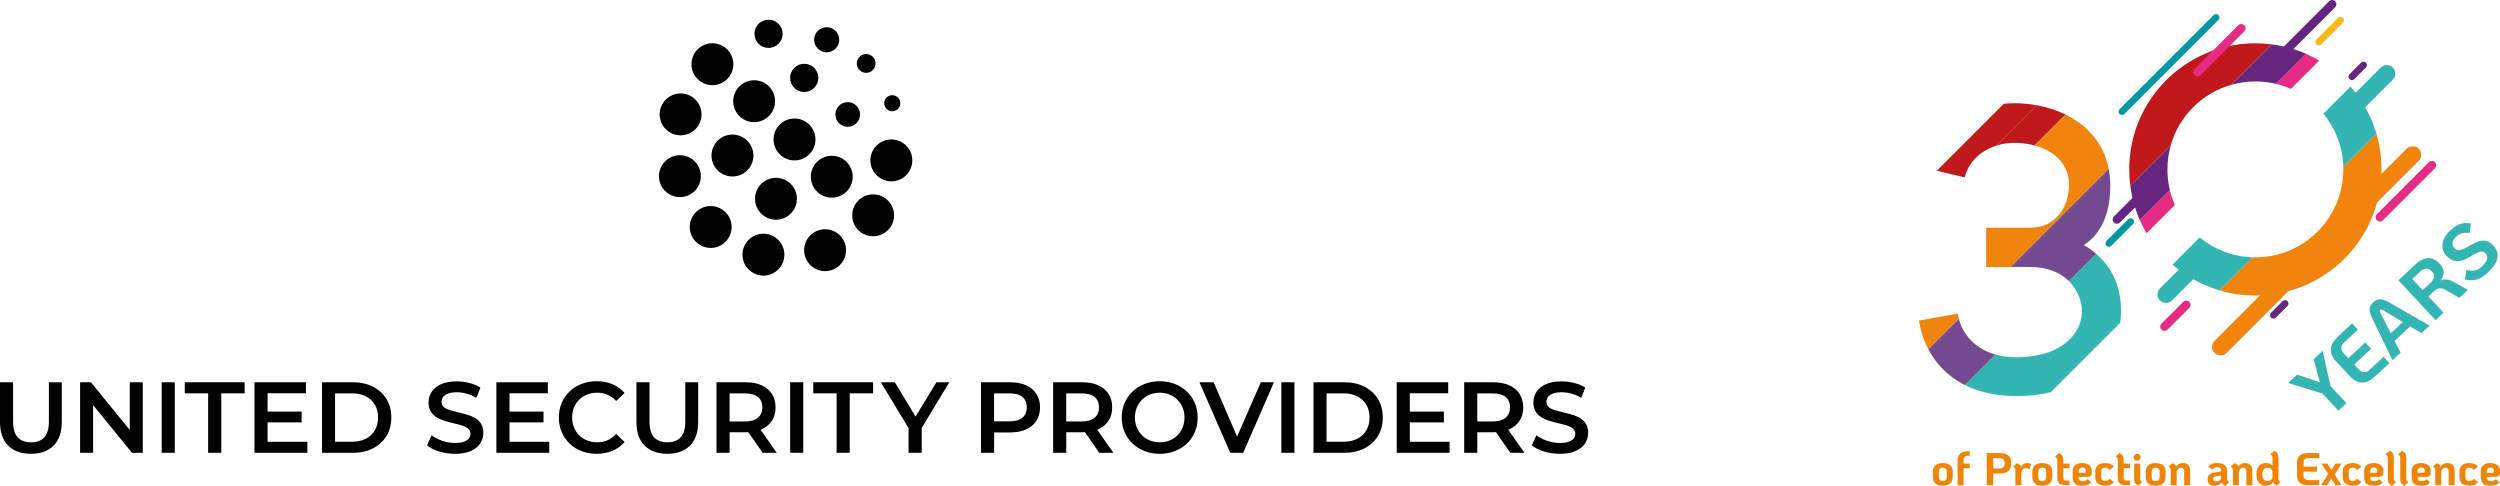 <?xml version="1.0" ?>
<svg xmlns="http://www.w3.org/2000/svg" data-name="Ebene 2" viewBox="0 0 1691.11 328.55">
	<defs>
		<style>
      .cls-1 {
        fill: #f0840c;
      }
      .cls-1, .cls-2, .cls-3, .cls-4, .cls-5, .cls-6, .cls-7, .cls-8, .cls-9, .cls-10 {
        stroke-width: 0px;
      }
      .cls-2 {
        fill: #c0181b;
      }
      .cls-3 {
        fill: #734a8f;
      }
      .cls-4 {
        fill: #fab717;
      }
      .cls-5 {
        fill: #33b6b3;
      }
      .cls-6 {
        fill: #e72a84;
      }
      .cls-7 {
        fill: #f08406;
      }
      .cls-8 {
        fill: #66257e;
      }
      .cls-9 {
        fill: #0097a1;
      }
      .cls-10 {
        fill: #000;
      }
    </style>
	</defs>
	<g id="Ebene_1-2" data-name="Ebene 1">
		<g id="Ebene_1-2" data-name="Ebene 1-2">
			<g>
				<g>
					<path class="cls-5" d="M1417.92,171.68c11.76,10.08,17.05,23.69,16.82,39.59-.02,2.38-.21,4.75-.57,7.12l-46.89,46.89c-6.94,1.69-14.65,2.62-23.12,2.62-14.09,0-25.69-2.75-35.04-7.43l20.65-20.65c4.25,1.2,9.04,1.86,14.38,1.86,30.97,0,45.47-17.02,44.07-33.2-.56-5.76-3.11-12.81-8.75-18.37l18.43-18.43h.02Z"/>
					<path class="cls-3" d="M1426.44,114.22c.66,3.41,1.02,7.03,1.05,10.85,0,15.34-3.63,31.24-17.85,40.73,3.06,1.8,5.82,3.76,8.29,5.88l-18.43,18.43c-5.55-5.48-14.09-9.53-26.68-9.53h-12.75l66.37-66.37h0Z"/>
					<path class="cls-1" d="M1426.44,114.22l-66.37,66.37h-16.55v-26.5h29.29c19.53,0,26.78-16.18,26.78-29.01,0-14.59-10.43-23.26-23.38-26.71l20.91-20.91c14.49,7.07,25.89,19.16,29.31,36.77h.01Z"/>
					<path class="cls-2" d="M1397.13,77.45l-20.91,20.91c-4.39-1.17-9.07-1.74-13.72-1.74-3.97,0-7.97.61-11.76,1.78l27.17-27.17c6.71,1.23,13.23,3.29,19.22,6.22Z"/>
					<path class="cls-2" d="M1377.9,71.23l-27.17,27.17c-10.3,3.2-19.07,10.63-21.72,21.65l-18.84-4.56,45.3-45.3c2.33-.24,4.68-.36,7.02-.36,5.14,0,10.33.46,15.41,1.4Z"/>
					<path class="cls-3" d="M1325.02,215.63c2.88,10.81,10.97,20.31,24.76,24.19l-20.65,20.65c-11.43-5.71-19.51-14.31-24.7-24.25l20.6-20.6h-.01Z"/>
					<path class="cls-1" d="M1324.27,212.11c.19,1.18.44,2.36.75,3.52l-20.6,20.6c-3.17-6.07-5.26-12.64-6.38-19.37l26.22-4.74h.01Z"/>
				</g>
				<g>
					<path class="cls-5" d="M1523.94,174.08l-22.39,22.39c-11.94-3.51-22.8-9.56-31.94-17.53l18.31-18.32c9.86,8.09,22.36,13.07,36.02,13.45h0Z"/>
					<path class="cls-1" d="M1610.96,114.59c0,47.12-38.2,85.32-85.33,85.32-8.36,0-16.45-1.2-24.09-3.45l22.39-22.39c.56.02,1.13.02,1.7.02,32.87,0,59.51-26.64,59.51-59.51,0-.57,0-1.13-.02-1.7l22.39-22.39c2.24,7.64,3.45,15.72,3.45,24.08v.02Z"/>
					<path class="cls-6" d="M1471.19,138.64l-19.15,19.15c-1.71-2.9-3.25-5.91-4.61-9.01l20.32-20.32c.84,3.53,2,6.93,3.44,10.19h0Z"/>
					<path class="cls-6" d="M1568.84,40.99l-19.15,19.15c-3.25-1.44-6.66-2.6-10.19-3.44l20.32-20.32c3.1,1.36,6.12,2.9,9.01,4.61h0Z"/>
					<path class="cls-8" d="M1559.82,36.38l-20.32,20.32c-4.45-1.06-9.09-1.62-13.86-1.62-5.59,0-11,.77-16.12,2.21l27.3-27.3c8.08,1.06,15.8,3.24,23.01,6.39h-.01Z"/>
					<path class="cls-8" d="M1466.13,114.59c0,4.77.56,9.42,1.63,13.86l-20.32,20.32c-3.15-7.21-5.34-14.93-6.39-23.01l27.3-27.3c-1.44,5.13-2.21,10.53-2.21,16.12h-.01Z"/>
					<path class="cls-2" d="M1536.81,29.99l-27.3,27.3c-19.91,5.59-35.59,21.27-41.18,41.18l-27.3,27.3c-.48-3.66-.73-7.39-.73-11.17,0-47.12,38.2-85.32,85.32-85.32,3.79,0,7.52.25,11.17.73l.02-.02Z"/>
					<path class="cls-5" d="M1607.52,90.5h0l-22.39,22.39c-.38-13.66-5.36-26.16-13.45-36.02l18.32-18.32c7.97,9.14,14.02,20,17.53,31.94h-.01Z"/>
					<g>
						<path class="cls-5" d="M1586.62,83.47c-1.48,0-2.95-.56-4.08-1.69-2.25-2.25-2.25-5.91,0-8.16l27.92-27.92c2.25-2.25,5.91-2.25,8.16,0s2.25,5.91,0,8.16l-27.92,27.92c-1.13,1.13-2.6,1.69-4.08,1.69h0Z"/>
						<path class="cls-5" d="M1465.18,204.91c-1.48,0-2.95-.56-4.08-1.69-2.25-2.25-2.25-5.91,0-8.16l22.01-22.01c2.25-2.25,5.91-2.25,8.16,0s2.25,5.91,0,8.16l-22.01,22.01c-1.13,1.13-2.6,1.69-4.08,1.69Z"/>
						<path class="cls-1" d="M1502.1,240.41c-1.48,0-2.95-.56-4.08-1.69-2.25-2.25-2.25-5.91,0-8.16l40.67-40.67c2.25-2.25,5.91-2.25,8.16,0s2.25,5.91,0,8.16l-40.67,40.67c-1.13,1.13-2.6,1.69-4.08,1.69Z"/>
						<path class="cls-1" d="M1591.36,151.15c-1.48,0-2.95-.56-4.08-1.69-2.25-2.25-2.25-5.91,0-8.16l40.67-40.67c2.25-2.25,5.91-2.25,8.16,0s2.25,5.91,0,8.16l-40.67,40.67c-1.13,1.13-2.6,1.69-4.08,1.69h0Z"/>
						<path class="cls-8" d="M1536.87,46.45c-.74,0-1.48-.28-2.04-.85-1.13-1.13-1.13-2.95,0-4.08L1575.5.85c1.13-1.13,2.95-1.13,4.08,0,1.13,1.13,1.13,2.95,0,4.08l-40.67,40.67c-.56.56-1.3.85-2.04.85Z"/>
						<path class="cls-8" d="M1590.92,54.19c-.59,0-1.18-.23-1.63-.68-.9-.9-.9-2.36,0-3.27l7.86-7.86c.9-.9,2.36-.9,3.27,0,.9.9.9,2.36,0,3.27l-7.86,7.86c-.45.45-1.04.68-1.63.68h0Z"/>
						<path class="cls-8" d="M1537.87,215.52c-.59,0-1.18-.23-1.63-.68-.9-.9-.9-2.36,0-3.27l7.86-7.86c.9-.9,2.36-.9,3.27,0,.9.9.9,2.36,0,3.27l-7.86,7.86c-.45.45-1.04.68-1.63.68h0Z"/>
						<path class="cls-4" d="M1568.51,30.72c-.59,0-1.18-.23-1.63-.68-.9-.9-.9-2.36,0-3.27l14.68-14.68c.9-.9,2.36-.9,3.27,0s.9,2.36,0,3.27l-14.68,14.68c-.45.45-1.04.68-1.63.68h0Z"/>
						<path class="cls-9" d="M1426.54,166.95c-.59,0-1.18-.23-1.63-.68-.9-.9-.9-2.36,0-3.27l14.68-14.68c.9-.9,2.36-.9,3.26,0s.9,2.36,0,3.27l-14.68,14.68c-.45.45-1.04.68-1.63.68h0Z"/>
						<path class="cls-6" d="M1464.18,223.82c-.74,0-1.48-.28-2.04-.85-1.13-1.13-1.13-2.95,0-4.08l14.68-14.68c1.13-1.13,2.95-1.13,4.08,0s1.13,2.95,0,4.08l-14.68,14.68c-.56.56-1.3.85-2.04.85h0Z"/>
						<path class="cls-9" d="M1435.42,77.77c-.59,0-1.18-.23-1.63-.68-.9-.9-.9-2.36,0-3.27l63.61-63.61c.9-.9,2.36-.9,3.27,0,.9.9.9,2.36,0,3.27l-63.61,63.61c-.45.45-1.04.68-1.63.68h0Z"/>
						<path class="cls-6" d="M1609.87,149.83c-.74,0-1.48-.28-2.04-.85-1.13-1.13-1.13-2.95,0-4.08l35.2-35.2c1.13-1.13,2.95-1.13,4.08,0,1.13,1.13,1.13,2.95,0,4.08l-35.2,35.2c-.56.56-1.3.85-2.04.85h0Z"/>
						<path class="cls-8" d="M1431.97,151.35c-.74,0-1.48-.28-2.04-.85-1.13-1.13-1.13-2.95,0-4.08l29.64-29.64c1.13-1.13,2.95-1.13,4.08,0s1.13,2.95,0,4.08l-29.64,29.64c-.56.56-1.3.85-2.04.85h0Z"/>
						<path class="cls-6" d="M1486.46,51.69c-.74,0-1.48-.28-2.04-.85-1.13-1.13-1.13-2.95,0-4.08l29.64-29.64c1.13-1.13,2.95-1.13,4.08,0,1.13,1.13,1.13,2.95,0,4.08l-29.64,29.64c-.56.56-1.3.85-2.04.85h0Z"/>
					</g>
				</g>
			</g>
			<g>
				<path class="cls-5" d="M1571.05,266.2l-23.24-7.14,6.06-5.63,15.39,5.16-4.2-15.6,6.08-5.68,5.33,23.85,10.77,11.55-5.44,5.07-10.77-11.55.02-.02Z"/>
				<path class="cls-5" d="M1597.82,258.82c-2.83-.05-5.52-1.44-8.06-4.15l-9.5-10.18c-2.55-2.73-3.72-5.49-3.58-8.32s1.93-5.85,5.35-9.03l9.03-8.41,3.96,4.24-9.03,8.41c-1.41,1.32-2.14,2.64-2.22,3.94-.05,1.3.59,2.66,1.93,4.1l2.76,2.97,11.48-10.7,3.96,4.24-11.48,10.7,2.76,2.97c1.32,1.41,2.64,2.14,3.96,2.19,1.32.05,2.69-.59,4.08-1.91l9.1-8.49,3.96,4.24-9.1,8.49c-3.42,3.18-6.53,4.76-9.38,4.71l.02-.02Z"/>
				<path class="cls-5" d="M1630.35,220.78l-10.56,9.85,4.05,7.97-5.42,5.07-13.46-27.65c-.97-1.98-1.6-3.63-1.89-4.95-.28-1.32-.24-2.5.14-3.51.38-1.01,1.08-2.03,2.14-2.99,1.06-.99,2.1-1.63,3.13-1.91,1.04-.28,2.19-.26,3.51.09s2.92,1.08,4.83,2.19l26.63,15.34-5.44,5.07-7.66-4.6-.02.02ZM1625.37,217.83l-13.58-8.08c-.8-.49-1.39-.57-1.79-.21-.38.35-.35.97.09,1.79l7.12,14.12,8.18-7.61h-.02Z"/>
				<path class="cls-5" d="M1669.33,196.15l-5.75,5.35-7.33-4.31c-1.51-.9-2.76-1.51-3.75-1.86-.99-.35-1.98-.4-2.92-.19s-1.93.8-2.97,1.77l-3.89,3.63,10.21,10.94-5.42,5.07-25.15-26.96,10.91-10.16c3.28-3.06,6.32-4.69,9.1-4.86s5.44,1.13,8.01,3.87c1.65,1.77,2.52,3.63,2.59,5.59s-.57,3.84-1.93,5.7c1.72-.78,3.42-.94,5.09-.49,1.67.45,3.65,1.34,5.94,2.66l7.31,4.29-.05-.02ZM1646.42,187.38c.17-1.34-.33-2.64-1.51-3.89s-2.43-1.84-3.77-1.77-2.62.66-3.79,1.77l-5.63,5.23,7.05,7.54,5.63-5.23c1.18-1.11,1.86-2.31,2.03-3.65h0Z"/>
				<path class="cls-5" d="M1677.46,188.3c-1.63.75-3.21,1.15-4.71,1.23-1.51.07-3.3-.07-5.3-.45l.82-6.46c2.43.47,4.41.57,5.96.24,1.56-.31,3.06-1.15,4.53-2.52,2.03-1.89,3.23-3.56,3.61-5.02.38-1.46-.05-2.83-1.27-4.15-.61-.66-1.34-1.01-2.17-1.04-.82,0-1.96.28-3.35.92-1.39.64-3.37,1.72-5.87,3.25-2.95,1.79-5.63,2.57-8.06,2.36-2.43-.21-4.67-1.41-6.74-3.63-1.48-1.6-2.38-3.35-2.66-5.3-.31-1.93,0-3.91.9-5.96.9-2.03,2.33-3.96,4.31-5.82,2.57-2.4,4.97-3.91,7.19-4.57s4.48-.68,6.81-.12l-.85,6.27c-1.53-.05-2.76-.05-3.7,0s-1.81.31-2.71.68c-.87.4-1.81,1.04-2.78,1.96-1.46,1.37-2.26,2.71-2.43,4.05s.35,2.62,1.46,3.82c1.06,1.13,2.31,1.51,3.75,1.15s3.06-1.06,4.86-2.12c2.64-1.6,4.86-2.76,6.6-3.49,1.77-.73,3.58-.97,5.47-.71,1.89.26,3.7,1.34,5.44,3.21,2.5,2.66,3.42,5.54,2.78,8.58-.64,3.04-2.85,6.34-6.62,9.85-1.84,1.72-3.58,2.97-5.21,3.7l-.05.09Z"/>
			</g>
		</g>
		<g>
			<path class="cls-7" d="M1309.23,327.06c-1.16-.99-1.74-2.41-1.74-4.25v-3.84c0-1.84.58-3.25,1.74-4.25s2.81-1.49,4.96-1.49,3.8.5,4.96,1.49,1.74,2.41,1.74,4.25v3.84c0,1.84-.58,3.25-1.74,4.25s-2.81,1.49-4.96,1.49-3.8-.5-4.96-1.49ZM1316.16,324.77c.46-.45.7-1.11.7-1.95v-3.84c0-.85-.23-1.5-.7-1.95-.46-.45-1.12-.68-1.97-.68s-1.5.23-1.97.68c-.46.46-.7,1.11-.7,1.95v3.84c0,.85.23,1.5.7,1.95.47.46,1.12.68,1.97.68s1.5-.23,1.97-.68Z"/>
			<path class="cls-7" d="M1328.93,309.19c-.47.57-.7,1.38-.7,2.43v1.98h4.22v3.1h-4.22v11.47h-4.03v-16.55c0-2.07.58-3.65,1.75-4.74,1.17-1.1,2.83-1.64,4.98-1.64h1.52v3.1h-1.52c-.87,0-1.53.28-2,.85Z"/>
			<path class="cls-7" d="M1343.92,306.48h8.77c2.64,0,4.6.56,5.86,1.69,1.26,1.13,1.89,2.87,1.89,5.22s-.63,4.1-1.89,5.22c-1.26,1.13-3.21,1.69-5.86,1.69h-4.4v7.87h-4.37v-21.7ZM1352.81,316.89c.95,0,1.73-.29,2.34-.87.61-.58.92-1.46.92-2.63s-.31-2.06-.92-2.63c-.61-.58-1.39-.87-2.34-.87h-4.53v7.01h4.53Z"/>
			<path class="cls-7" d="M1373.98,314.1l-.99,3.35c-.43-.29-.85-.5-1.24-.62-.39-.12-.88-.19-1.46-.19-1.36,0-2.35.91-2.95,2.73v8.8h-4.03v-10.08c0-.56-.11-1.01-.33-1.36-.22-.35-.6-.73-1.16-1.15l2.7-2.36c.7.37,1.26.77,1.67,1.18.41.41.71.91.9,1.49.41-.81.96-1.45,1.64-1.94.68-.49,1.52-.73,2.51-.73,1.07,0,1.98.29,2.73.87Z"/>
			<path class="cls-7" d="M1376.5,327.06c-1.16-.99-1.74-2.41-1.74-4.25v-3.84c0-1.84.58-3.25,1.74-4.25s2.81-1.49,4.96-1.49,3.8.5,4.96,1.49,1.74,2.41,1.74,4.25v3.84c0,1.84-.58,3.25-1.74,4.25s-2.81,1.49-4.96,1.49-3.8-.5-4.96-1.49ZM1383.42,324.77c.46-.45.7-1.11.7-1.95v-3.84c0-.85-.23-1.5-.7-1.95-.46-.45-1.12-.68-1.97-.68s-1.5.23-1.97.68c-.46.46-.7,1.11-.7,1.95v3.84c0,.85.23,1.5.7,1.95.47.46,1.12.68,1.97.68s1.5-.23,1.97-.68Z"/>
			<path class="cls-7" d="M1395.68,316.71v6.01c0,.87.13,1.48.4,1.83s.72.53,1.36.53h2.45v3.1h-2.45c-1.45,0-2.59-.18-3.43-.53-.84-.35-1.44-.92-1.81-1.71-.37-.79-.56-1.86-.56-3.22v-11.38c0-.56-.11-1.01-.33-1.36-.22-.35-.6-.73-1.16-1.15l2.7-2.36c1.05.54,1.79,1.15,2.2,1.84.41.69.62,1.66.62,2.9v2.39h4.22v3.1h-4.22Z"/>
			<path class="cls-7" d="M1410.66,325.22c.47-.2.99-.54,1.55-1.04l2.39,2.17c-1.2,1.47-3.13,2.2-5.8,2.2-2.38,0-4.09-.45-5.15-1.35-1.05-.9-1.58-2.36-1.58-4.39v-4.43c0-1.59.57-2.85,1.72-3.77,1.15-.92,2.71-1.38,4.7-1.38s3.65.49,4.81,1.47c1.16.98,1.74,2.41,1.74,4.29,0,.91-.08,1.61-.23,2.11-.15.5-.46.86-.91,1.1-.46.24-1.12.36-1.98.36h-5.83v.28c0,1.78.91,2.67,2.73,2.67.76,0,1.38-.1,1.86-.29ZM1406.71,316.94c-.42.44-.64,1.03-.64,1.75v1.12h3.53c.54,0,.91-.08,1.12-.25.21-.17.31-.45.31-.87,0-.79-.22-1.38-.65-1.8-.43-.41-1.06-.62-1.89-.62-.76,0-1.36.22-1.78.67Z"/>
			<path class="cls-7" d="M1419.09,327.06c-1.16-.99-1.74-2.41-1.74-4.25v-3.84c0-1.84.58-3.25,1.74-4.25s2.81-1.49,4.96-1.49c2.69,0,4.61.82,5.77,2.45l-2.76,2.23c-.5-.58-.95-.99-1.36-1.22-.41-.24-.96-.36-1.64-.36-.85,0-1.5.23-1.97.68-.46.46-.7,1.11-.7,1.95v3.84c0,.85.23,1.5.7,1.95.47.46,1.12.68,1.97.68.68,0,1.23-.12,1.64-.36.41-.24.87-.65,1.36-1.22l2.76,2.23c-.58.83-1.32,1.44-2.23,1.84s-2.09.6-3.53.6c-2.15,0-3.8-.5-4.96-1.49Z"/>
			<path class="cls-7" d="M1436.57,316.71v6.01c0,.87.13,1.48.4,1.83s.72.53,1.36.53h2.45v3.1h-2.45c-1.45,0-2.59-.18-3.43-.53-.84-.35-1.44-.92-1.81-1.71-.37-.79-.56-1.86-.56-3.22v-11.38c0-.56-.11-1.01-.33-1.36-.22-.35-.6-.73-1.16-1.15l2.7-2.36c1.05.54,1.79,1.15,2.2,1.84.41.69.62,1.66.62,2.9v2.39h4.22v3.1h-4.22Z"/>
			<path class="cls-7" d="M1444.01,310.97c-.45-.45-.68-1-.68-1.64s.23-1.16.68-1.63c.46-.46,1-.7,1.64-.7s1.16.23,1.63.7c.47.46.7,1.01.7,1.63s-.23,1.19-.7,1.64c-.46.46-1.01.68-1.63.68s-1.19-.23-1.64-.68ZM1444.26,326.7c-.41-.69-.62-1.66-.62-2.9v-10.2h4.03v10.08c0,.56.11,1.01.33,1.36.22.35.6.73,1.16,1.15l-2.7,2.36c-1.05-.54-1.79-1.15-2.2-1.84Z"/>
			<path class="cls-7" d="M1453.22,327.06c-1.16-.99-1.74-2.41-1.74-4.25v-3.84c0-1.84.58-3.25,1.74-4.25s2.81-1.49,4.96-1.49,3.8.5,4.96,1.49,1.74,2.41,1.74,4.25v3.84c0,1.84-.58,3.25-1.74,4.25s-2.81,1.49-4.96,1.49-3.8-.5-4.96-1.49ZM1460.15,324.77c.46-.45.7-1.11.7-1.95v-3.84c0-.85-.23-1.5-.7-1.95-.46-.45-1.12-.68-1.97-.68s-1.5.23-1.97.68c-.46.46-.7,1.11-.7,1.95v3.84c0,.85.23,1.5.7,1.95.47.46,1.12.68,1.97.68s1.5-.23,1.97-.68Z"/>
			<path class="cls-7" d="M1480.21,314.54c.86.87,1.29,2.11,1.29,3.72v9.92h-4.03v-9.55c0-.7-.19-1.26-.57-1.67-.38-.41-.89-.62-1.53-.62-1.36,0-2.35.81-2.95,2.42v9.42h-4.03v-10.08c0-.56-.11-1.01-.33-1.36-.22-.35-.6-.73-1.16-1.15l2.7-2.36c.66.33,1.18.68,1.57,1.05.38.37.68.81.88,1.3.43-.7,1.02-1.27,1.75-1.71.73-.43,1.65-.65,2.74-.65,1.59,0,2.82.43,3.67,1.3Z"/>
			<path class="cls-7" d="M1506.8,325.05c.22.35.6.73,1.16,1.15l-2.7,2.36c-1.18-.6-1.98-1.35-2.42-2.26-.46.64-1.08,1.18-1.86,1.61-.79.43-1.76.65-2.91.65-1.47,0-2.63-.38-3.5-1.13-.87-.75-1.3-1.82-1.3-3.21,0-1.24.33-2.2.98-2.87.65-.67,1.4-1.13,2.25-1.38s1.79-.42,2.82-.53l1.49-.16c.6-.06,1.02-.17,1.25-.31s.37-.38.39-.71c-.04-.62-.24-1.15-.6-1.58-.36-.43-1.05-.65-2.06-.65-.66,0-1.24.12-1.74.37s-1,.65-1.52,1.21l-2.76-1.92c.6-.79,1.35-1.39,2.26-1.81.91-.42,2.16-.64,3.75-.64,4.46,0,6.7,1.81,6.7,5.43v5.02c0,.56.11,1.01.33,1.36ZM1501.58,324.88c.58-.53.87-1.17.87-1.94v-1.3c-.33.12-.96.24-1.89.34l-.93.09c-.7.06-1.29.22-1.77.48-.48.26-.71.74-.71,1.44,0,.54.17.95.53,1.24.35.29.83.43,1.43.43,1.07,0,1.9-.26,2.48-.79Z"/>
			<path class="cls-7" d="M1522.27,314.54c.86.87,1.29,2.11,1.29,3.72v9.92h-4.03v-9.55c0-.7-.19-1.26-.57-1.67-.38-.41-.89-.62-1.53-.62-1.36,0-2.35.81-2.95,2.42v9.42h-4.03v-10.08c0-.56-.11-1.01-.33-1.36-.22-.35-.6-.73-1.16-1.15l2.7-2.36c.66.33,1.18.68,1.57,1.05.38.37.68.81.88,1.3.43-.7,1.02-1.27,1.75-1.71.73-.43,1.65-.65,2.74-.65,1.59,0,2.82.43,3.67,1.3Z"/>
			<path class="cls-7" d="M1541.56,325.05c.22.35.6.73,1.16,1.15l-2.7,2.36c-1.2-.6-2.01-1.41-2.45-2.42-.52.81-1.17,1.41-1.95,1.81s-1.76.6-2.91.6c-1.94,0-3.49-.65-4.63-1.94-1.15-1.29-1.72-3.03-1.72-5.22v-.99c0-1.3.24-2.5.71-3.58.47-1.08,1.19-1.95,2.15-2.6.96-.65,2.12-.98,3.49-.98,1.94,0,3.44.6,4.5,1.8v-5.24c0-.56-.11-1.01-.33-1.36s-.6-.73-1.16-1.15l2.7-2.36c1.05.54,1.79,1.15,2.2,1.84.41.69.62,1.66.62,2.9v14.01c0,.56.11,1.01.33,1.36ZM1537.2,318.88c-.48-1.69-1.58-2.54-3.32-2.54-1.12,0-1.98.4-2.59,1.19-.61.8-.92,1.75-.92,2.87v.99c0,1.14.3,2.1.9,2.88.6.79,1.47,1.18,2.6,1.18,1.74,0,2.84-.85,3.32-2.54v-4.03Z"/>
			<path class="cls-7" d="M1555.61,326.44c-1.2-1.16-1.8-2.83-1.8-5.02v-8.18c0-2.19.6-3.86,1.8-5.02,1.2-1.16,3.17-1.74,5.92-1.74h7.25v3.41h-7.25c-1.14,0-1.98.27-2.53.81-.55.54-.82,1.38-.82,2.54v2.39h9.24v3.41h-9.24v2.39c0,1.14.27,1.98.82,2.53.55.55,1.39.82,2.53.82h7.32v3.41h-7.32c-2.75,0-4.72-.58-5.92-1.74Z"/>
			<path class="cls-7" d="M1579.92,328.18l-2.98-4.53-2.79,4.53h-4.06l4.77-7.66-4.56-6.91h4.03l2.85,4.31,2.67-4.31h4.03l-4.62,7.47,4.71,7.1h-4.06Z"/>
			<path class="cls-7" d="M1586.49,327.06c-1.16-.99-1.74-2.41-1.74-4.25v-3.84c0-1.84.58-3.25,1.74-4.25s2.81-1.49,4.96-1.49c2.69,0,4.61.82,5.77,2.45l-2.76,2.23c-.5-.58-.95-.99-1.36-1.22-.41-.24-.96-.36-1.64-.36-.85,0-1.5.23-1.97.68-.46.46-.7,1.11-.7,1.95v3.84c0,.85.23,1.5.7,1.95.47.46,1.12.68,1.97.68.68,0,1.23-.12,1.64-.36.41-.24.87-.65,1.36-1.22l2.76,2.23c-.58.83-1.32,1.44-2.23,1.84s-2.09.6-3.53.6c-2.15,0-3.8-.5-4.96-1.49Z"/>
			<path class="cls-7" d="M1607.82,325.22c.47-.2.99-.54,1.55-1.04l2.39,2.17c-1.2,1.47-3.13,2.2-5.8,2.2-2.38,0-4.09-.45-5.15-1.35-1.05-.9-1.58-2.36-1.58-4.39v-4.43c0-1.59.57-2.85,1.72-3.77,1.15-.92,2.71-1.38,4.7-1.38s3.65.49,4.81,1.47c1.16.98,1.74,2.41,1.74,4.29,0,.91-.08,1.61-.23,2.11-.15.5-.46.86-.91,1.1-.46.24-1.12.36-1.98.36h-5.83v.28c0,1.78.91,2.67,2.73,2.67.76,0,1.38-.1,1.86-.29ZM1603.86,316.94c-.42.44-.64,1.03-.64,1.75v1.12h3.53c.54,0,.91-.08,1.12-.25.21-.17.31-.45.31-.87,0-.79-.22-1.38-.65-1.8-.43-.41-1.06-.62-1.89-.62-.76,0-1.36.22-1.78.67Z"/>
			<path class="cls-7" d="M1615.85,326.7c-.41-.69-.62-1.66-.62-2.9v-14.01c0-.56-.11-1.01-.33-1.36s-.6-.73-1.16-1.15l2.7-2.36c1.05.54,1.79,1.15,2.2,1.84s.62,1.66.62,2.9v14.01c0,.56.11,1.01.33,1.36.22.35.6.73,1.16,1.15l-2.7,2.36c-1.05-.54-1.79-1.15-2.2-1.84Z"/>
			<path class="cls-7" d="M1624.25,326.7c-.41-.69-.62-1.66-.62-2.9v-14.01c0-.56-.11-1.01-.33-1.36s-.6-.73-1.16-1.15l2.7-2.36c1.05.54,1.79,1.15,2.2,1.84s.62,1.66.62,2.9v14.01c0,.56.11,1.01.33,1.36.22.35.6.73,1.16,1.15l-2.7,2.36c-1.05-.54-1.79-1.15-2.2-1.84Z"/>
			<path class="cls-7" d="M1639.9,325.22c.47-.2.99-.54,1.55-1.04l2.39,2.17c-1.2,1.47-3.13,2.2-5.8,2.2-2.38,0-4.09-.45-5.15-1.35-1.05-.9-1.58-2.36-1.58-4.39v-4.43c0-1.59.57-2.85,1.72-3.77,1.15-.92,2.71-1.38,4.7-1.38s3.65.49,4.81,1.47c1.16.98,1.74,2.41,1.74,4.29,0,.91-.08,1.61-.23,2.11-.15.5-.46.86-.91,1.1-.46.24-1.12.36-1.98.36h-5.83v.28c0,1.78.91,2.67,2.73,2.67.76,0,1.38-.1,1.86-.29ZM1635.95,316.94c-.42.44-.64,1.03-.64,1.75v1.12h3.53c.54,0,.91-.08,1.12-.25.21-.17.31-.45.31-.87,0-.79-.22-1.38-.65-1.8-.43-.41-1.06-.62-1.89-.62-.76,0-1.36.22-1.78.67Z"/>
			<path class="cls-7" d="M1659.14,314.54c.86.87,1.29,2.11,1.29,3.72v9.92h-4.03v-9.55c0-.7-.19-1.26-.57-1.67-.38-.41-.89-.62-1.53-.62-1.36,0-2.35.81-2.95,2.42v9.42h-4.03v-10.08c0-.56-.11-1.01-.33-1.36-.22-.35-.6-.73-1.16-1.15l2.7-2.36c.66.33,1.18.68,1.57,1.05.38.37.68.81.88,1.3.43-.7,1.02-1.27,1.75-1.71.73-.43,1.65-.65,2.74-.65,1.59,0,2.82.43,3.67,1.3Z"/>
			<path class="cls-7" d="M1665.41,327.06c-1.16-.99-1.74-2.41-1.74-4.25v-3.84c0-1.84.58-3.25,1.74-4.25s2.81-1.49,4.96-1.49c2.69,0,4.61.82,5.77,2.45l-2.76,2.23c-.5-.58-.95-.99-1.36-1.22-.41-.24-.96-.36-1.64-.36-.85,0-1.5.23-1.97.68-.46.46-.7,1.11-.7,1.95v3.84c0,.85.23,1.5.7,1.95.47.46,1.12.68,1.97.68.68,0,1.23-.12,1.64-.36.41-.24.87-.65,1.36-1.22l2.76,2.23c-.58.83-1.32,1.44-2.23,1.84s-2.09.6-3.53.6c-2.15,0-3.8-.5-4.96-1.49Z"/>
			<path class="cls-7" d="M1686.74,325.22c.47-.2.99-.54,1.55-1.04l2.39,2.17c-1.2,1.47-3.13,2.2-5.8,2.2-2.38,0-4.09-.45-5.15-1.35-1.05-.9-1.58-2.36-1.58-4.39v-4.43c0-1.59.57-2.85,1.72-3.77,1.15-.92,2.71-1.38,4.7-1.38s3.65.49,4.81,1.47c1.16.98,1.74,2.41,1.74,4.29,0,.91-.08,1.61-.23,2.11-.15.5-.46.86-.91,1.1-.46.24-1.12.36-1.98.36h-5.83v.28c0,1.78.91,2.67,2.73,2.67.76,0,1.38-.1,1.86-.29ZM1682.79,316.94c-.42.44-.64,1.03-.64,1.75v1.12h3.53c.54,0,.91-.08,1.12-.25.21-.17.31-.45.31-.87,0-.79-.22-1.38-.65-1.8-.43-.41-1.06-.62-1.89-.62-.76,0-1.36.22-1.78.67Z"/>
		</g>
		<g id="Ebene_1-2-2" data-name="Ebene 1-2">
			<g>
				<g>
					<circle class="cls-10" cx="495.49" cy="105.22" r="14.17" transform="translate(279.24 563.28) rotate(-76.72)"/>
					<circle class="cls-10" cx="524.9" cy="134.46" r="14.17"/>
					<circle class="cls-10" cx="510.13" cy="68.46" r="14.17"/>
					<circle class="cls-10" cx="537.44" cy="94.33" r="14.17"/>
					<circle class="cls-10" cx="562.64" cy="119.55" r="14.17"/>
					<circle class="cls-10" cx="602.95" cy="108.5" r="14.17"/>
					<g>
						<circle class="cls-10" cx="481.92" cy="43.45" r="14.17" transform="translate(328.91 502.49) rotate(-76.72)"/>
						<circle class="cls-10" cx="460.39" cy="77.37" r="14.17"/>
						<circle class="cls-10" cx="459.93" cy="119.17" r="14.17"/>
						<circle class="cls-10" cx="480.74" cy="153.55" r="14.17" transform="translate(154.91 538.93) rotate(-67.5)"/>
						<circle class="cls-10" cx="516.42" cy="172.27" r="14.17"/>
						<circle class="cls-10" cx="558.13" cy="169.24" r="14.17"/>
						<circle class="cls-10" cx="590.63" cy="145.66" r="14.17"/>
					</g>
					<circle class="cls-10" cx="519.89" cy="22.87" r="9.55"/>
					<circle class="cls-10" cx="544.02" cy="52.69" r="9.55"/>
					<circle class="cls-10" cx="559.21" cy="26.9" r="8.49"/>
					<circle class="cls-10" cx="585.91" cy="42.92" r="6.35"/>
					<circle class="cls-10" cx="603.56" cy="69.84" r="5.44"/>
					<circle class="cls-10" cx="573.45" cy="77.42" r="8.34"/>
				</g>
				<g>
					<path class="cls-10" d="M20.92,306.97c-6.54,0-11.67-1.84-15.37-5.51-3.7-3.68-5.55-9-5.55-15.96v-26.93h8.87v26.59c0,4.91,1.06,8.47,3.16,10.71,2.12,2.24,5.1,3.34,8.96,3.34s6.84-1.12,8.93-3.34c2.08-2.22,3.15-5.8,3.15-10.71v-26.59h8.72v26.93c0,6.95-1.86,12.26-5.55,15.96-3.71,3.68-8.81,5.51-15.29,5.51h-.02Z"/>
					<path class="cls-10" d="M54.18,306.28v-47.7h7.3l29.92,36.73h-3.62v-36.73h8.79v47.7h-7.3l-29.92-36.73h3.62v36.73h-8.79Z"/>
					<path class="cls-10" d="M109.38,306.28v-47.7h8.85v47.7h-8.85Z"/>
					<path class="cls-10" d="M140.8,306.28v-40.21h-15.8v-7.5h40.48v7.5h-15.8v40.21h-8.87Z"/>
					<path class="cls-10" d="M181.01,298.86h26.91v7.43h-35.78v-47.7h34.83v7.43h-25.96v32.86-.02ZM180.33,278.41h23.71v7.3h-23.71v-7.3Z"/>
					<path class="cls-10" d="M217.81,306.28v-47.7h20.84c5.17,0,9.72,1,13.63,2.99,3.9,2.01,6.95,4.78,9.13,8.32,2.18,3.54,3.28,7.73,3.28,12.54s-1.1,8.94-3.28,12.51c-2.18,3.56-5.23,6.35-9.13,8.36-3.9,1.99-8.45,2.99-13.63,2.99h-20.84v-.02ZM226.66,298.8h11.58c3.58,0,6.69-.68,9.3-2.05,2.62-1.36,4.64-3.28,6.06-5.72,1.44-2.44,2.14-5.32,2.14-8.58s-.72-6.2-2.14-8.62c-1.44-2.43-3.45-4.32-6.06-5.68-2.62-1.36-5.7-2.05-9.3-2.05h-11.58v32.71h0Z"/>
					<path class="cls-10" d="M307.69,306.97c-3.73,0-7.3-.53-10.71-1.59-3.41-1.06-6.12-2.44-8.11-4.11l3.07-6.88c1.91,1.5,4.26,2.75,7.09,3.75,2.82,1,5.7,1.5,8.66,1.5,2.5,0,4.51-.27,6.06-.81,1.55-.55,2.67-1.29,3.41-2.22.72-.93,1.08-1.99,1.08-3.16,0-1.46-.53-2.62-1.57-3.51-1.04-.89-2.41-1.59-4.06-2.1-1.67-.53-3.51-1-5.51-1.46-2.03-.45-4.04-.99-6.06-1.59s-3.87-1.4-5.51-2.39c-1.67-.97-3.01-2.29-4.06-3.92-1.04-1.63-1.57-3.73-1.57-6.27s.7-4.96,2.08-7.13c1.38-2.16,3.51-3.88,6.33-5.17,2.84-1.29,6.44-1.93,10.8-1.93,2.86,0,5.7.36,8.53,1.1,2.82.72,5.27,1.76,7.35,3.13l-2.79,6.88c-2.14-1.27-4.34-2.22-6.61-2.82-2.27-.61-4.45-.93-6.54-.93-2.44,0-4.43.3-5.97.89-1.52.59-2.63,1.36-3.34,2.31-.7.95-1.06,2.05-1.06,3.28,0,1.46.51,2.63,1.53,3.51,1.02.89,2.37,1.57,4.02,2.08,1.65.49,3.51.99,5.55,1.46,2.05.47,4.07,1,6.1,1.59,2.03.59,3.87,1.36,5.51,2.31,1.65.95,2.99,2.26,4.02,3.88,1.02,1.63,1.53,3.7,1.53,6.2s-.7,4.89-2.08,7.05c-1.38,2.16-3.51,3.88-6.37,5.17-2.86,1.29-6.48,1.93-10.84,1.93l.02-.02Z"/>
					<path class="cls-10" d="M344.64,298.86h26.91v7.43h-35.78v-47.7h34.83v7.43h-25.96v32.86-.02ZM343.94,278.41h23.71v7.3h-23.71v-7.3Z"/>
					<path class="cls-10" d="M403.52,306.97c-3.64,0-7.01-.61-10.12-1.8-3.11-1.21-5.82-2.9-8.11-5.12-2.29-2.2-4.07-4.81-5.34-7.81-1.27-2.99-1.91-6.27-1.91-9.82s.64-6.82,1.91-9.82c1.27-2.99,3.07-5.59,5.38-7.81,2.31-2.2,5.02-3.9,8.11-5.12,3.09-1.21,6.48-1.8,10.16-1.8,3.9,0,7.47.66,10.71,2.01,3.22,1.35,5.95,3.34,8.19,5.97l-5.72,5.38c-1.72-1.86-3.66-3.26-5.8-4.19-2.14-.93-4.45-1.4-6.95-1.4s-4.78.4-6.84,1.23c-2.07.81-3.87,1.97-5.38,3.47-1.52,1.5-2.71,3.28-3.54,5.32-.83,2.05-1.25,4.3-1.25,6.75s.42,4.7,1.25,6.75c.83,2.05,2.03,3.81,3.54,5.32,1.52,1.5,3.32,2.65,5.38,3.49,2.07.81,4.36,1.23,6.84,1.23s4.81-.47,6.95-1.4c2.14-.93,4.07-2.35,5.8-4.26l5.72,5.46c-2.22,2.6-4.95,4.57-8.19,5.93-3.22,1.36-6.82,2.05-10.76,2.05l-.02-.02Z"/>
					<path class="cls-10" d="M451.43,306.97c-6.54,0-11.67-1.84-15.37-5.51-3.7-3.68-5.55-9-5.55-15.96v-26.93h8.85v26.59c0,4.91,1.06,8.47,3.16,10.71,2.1,2.24,5.1,3.34,8.96,3.34s6.84-1.12,8.93-3.34c2.08-2.22,3.13-5.8,3.13-10.71v-26.59h8.72v26.93c0,6.95-1.86,12.26-5.55,15.96-3.7,3.68-8.81,5.51-15.29,5.51h.02Z"/>
					<path class="cls-10" d="M484.68,306.28v-47.7h19.63c4.23,0,7.85.68,10.88,2.05,3.01,1.36,5.34,3.32,6.99,5.86,1.63,2.54,2.44,5.57,2.44,9.06s-.81,6.52-2.44,9.04c-1.63,2.52-3.96,4.45-6.99,5.8-3.01,1.35-6.65,2.01-10.88,2.01h-14.72l3.96-4.02v17.93h-8.87v-.02ZM493.53,289.32l-3.96-4.23h14.31c3.9,0,6.84-.83,8.83-2.52,1.97-1.69,2.98-4.02,2.98-7.01s-.99-5.38-2.98-7.01c-1.97-1.63-4.93-2.44-8.83-2.44h-14.31l3.96-4.36v27.61-.04ZM515.89,306.28l-12.07-17.3h9.47l12.13,17.3h-9.55.02Z"/>
					<path class="cls-10" d="M534.5,306.28v-47.7h8.85v47.7h-8.85Z"/>
					<path class="cls-10" d="M565.92,306.28v-40.21h-15.8v-7.5h40.48v7.5h-15.8v40.21h-8.87Z"/>
					<path class="cls-10" d="M614.6,306.28v-18.87l1.97,5.46-20.71-34.28h9.47l16.64,27.59h-5.32l16.77-27.59h8.72l-20.71,34.28,2.05-5.46v18.87h-8.87Z"/>
					<path class="cls-10" d="M663.59,306.28v-47.7h19.63c4.23,0,7.85.68,10.88,2.05,3.01,1.36,5.34,3.32,6.99,5.86,1.63,2.54,2.44,5.57,2.44,9.06s-.81,6.52-2.44,9.06c-1.63,2.54-3.96,4.49-6.99,5.86-3.01,1.36-6.65,2.05-10.88,2.05h-14.72l3.96-4.15v17.93h-8.87ZM672.44,289.32l-3.96-4.3h14.31c3.9,0,6.84-.83,8.83-2.48,1.97-1.67,2.96-4,2.96-6.99s-.99-5.38-2.96-7.01-4.93-2.44-8.83-2.44h-14.31l3.96-4.36v27.61-.02Z"/>
					<path class="cls-10" d="M712.39,306.28v-47.7h19.63c4.23,0,7.85.68,10.88,2.05,3.01,1.36,5.34,3.32,6.99,5.86,1.63,2.54,2.44,5.57,2.44,9.06s-.81,6.52-2.44,9.04c-1.63,2.52-3.96,4.45-6.99,5.8-3.01,1.35-6.65,2.01-10.88,2.01h-14.72l3.96-4.02v17.93h-8.87v-.02ZM721.24,289.32l-3.96-4.23h14.31c3.9,0,6.84-.83,8.83-2.52,1.97-1.69,2.98-4.02,2.98-7.01s-.99-5.38-2.98-7.01c-1.97-1.63-4.93-2.44-8.83-2.44h-14.31l3.96-4.36v27.61-.04ZM743.6,306.28l-12.07-17.3h9.47l12.13,17.3h-9.55.02Z"/>
					<path class="cls-10" d="M784.55,306.97c-3.73,0-7.16-.61-10.29-1.84-3.15-1.23-5.86-2.94-8.19-5.15-2.31-2.2-4.11-4.79-5.38-7.77-1.27-2.98-1.91-6.23-1.91-9.78s.64-6.8,1.91-9.78c1.27-2.98,3.07-5.57,5.38-7.77,2.31-2.2,5.04-3.92,8.19-5.15,3.13-1.23,6.54-1.84,10.21-1.84s7.14.61,10.25,1.84c3.11,1.23,5.82,2.94,8.15,5.15,2.31,2.2,4.11,4.79,5.38,7.77,1.27,2.98,1.91,6.23,1.91,9.78s-.64,6.82-1.91,9.82c-1.27,2.99-3.07,5.59-5.38,7.77-2.31,2.18-5.04,3.88-8.15,5.12-3.11,1.23-6.5,1.84-10.2,1.84h.02ZM784.49,299.2c2.41,0,4.64-.42,6.67-1.23,2.05-.81,3.81-1.99,5.32-3.51,1.5-1.52,2.67-3.3,3.51-5.32.83-2.03,1.27-4.26,1.27-6.71s-.42-4.7-1.27-6.71c-.83-2.03-2.01-3.79-3.51-5.32-1.5-1.52-3.28-2.69-5.32-3.51-2.05-.81-4.26-1.23-6.67-1.23s-4.62.4-6.65,1.23c-2.03.83-3.79,1.99-5.32,3.51-1.52,1.52-2.71,3.3-3.54,5.32-.85,2.03-1.27,4.26-1.27,6.71s.42,4.64,1.27,6.67c.83,2.05,2.01,3.83,3.51,5.34,1.5,1.52,3.28,2.69,5.32,3.51,2.05.81,4.26,1.23,6.67,1.23l.02.02Z"/>
					<path class="cls-10" d="M832.19,306.28l-20.84-47.7h9.61l18.61,43.15h-5.51l18.82-43.15h8.87l-20.79,47.7h-8.75Z"/>
					<path class="cls-10" d="M866.75,306.28v-47.7h8.87v47.7h-8.87Z"/>
					<path class="cls-10" d="M888.49,306.28v-47.7h20.84c5.17,0,9.72,1,13.63,2.99,3.9,2.01,6.95,4.78,9.13,8.32,2.18,3.54,3.28,7.73,3.28,12.54s-1.08,8.94-3.28,12.51c-2.18,3.56-5.23,6.35-9.13,8.36-3.9,1.99-8.45,2.99-13.63,2.99h-20.84v-.02ZM897.34,298.8h11.58c3.58,0,6.69-.68,9.3-2.05,2.62-1.36,4.64-3.28,6.06-5.72,1.44-2.44,2.14-5.32,2.14-8.58s-.72-6.2-2.14-8.62c-1.44-2.43-3.45-4.32-6.06-5.68-2.62-1.36-5.7-2.05-9.3-2.05h-11.58v32.71h0Z"/>
					<path class="cls-10" d="M953.64,298.86h26.93v7.43h-35.78v-47.7h34.83v7.43h-25.96v32.86l-.02-.02ZM952.96,278.41h23.73v7.3h-23.73v-7.3h0Z"/>
					<path class="cls-10" d="M990.44,306.28v-47.7h19.63c4.23,0,7.85.68,10.88,2.05,3.01,1.36,5.34,3.32,6.99,5.86,1.63,2.54,2.44,5.57,2.44,9.06s-.81,6.52-2.44,9.04c-1.63,2.52-3.96,4.45-6.99,5.8-3.01,1.35-6.65,2.01-10.88,2.01h-14.72l3.96-4.02v17.93h-8.87v-.02ZM999.29,289.32l-3.96-4.23h14.31c3.9,0,6.86-.83,8.83-2.52,1.97-1.69,2.96-4.02,2.96-7.01s-.99-5.38-2.96-7.01c-1.97-1.63-4.93-2.44-8.83-2.44h-14.31l3.96-4.36v27.61-.04ZM1021.65,306.28l-12.07-17.3h9.47l12.13,17.3h-9.55.02Z"/>
					<path class="cls-10" d="M1055.04,306.97c-3.73,0-7.3-.53-10.71-1.59-3.41-1.06-6.12-2.44-8.11-4.11l3.07-6.88c1.91,1.5,4.26,2.75,7.09,3.75,2.82,1,5.7,1.5,8.66,1.5,2.5,0,4.53-.27,6.06-.81,1.53-.55,2.67-1.29,3.41-2.22.72-.93,1.08-1.99,1.08-3.16,0-1.46-.53-2.62-1.57-3.51-1.04-.89-2.41-1.59-4.06-2.1-1.67-.53-3.51-1-5.51-1.46-2.03-.45-4.04-.99-6.06-1.59-2.03-.61-3.87-1.4-5.51-2.39-1.67-.97-3.01-2.29-4.06-3.92-1.04-1.63-1.57-3.73-1.57-6.27s.7-4.96,2.08-7.13,3.51-3.88,6.35-5.17c2.84-1.29,6.44-1.93,10.8-1.93,2.86,0,5.7.36,8.53,1.1,2.82.72,5.27,1.76,7.35,3.13l-2.79,6.88c-2.14-1.27-4.34-2.22-6.61-2.82-2.27-.61-4.45-.93-6.54-.93-2.44,0-4.43.3-5.97.89-1.52.59-2.63,1.36-3.34,2.31-.7.95-1.06,2.05-1.06,3.28,0,1.46.51,2.63,1.53,3.51,1.02.89,2.37,1.57,4.02,2.08,1.67.49,3.51.99,5.55,1.46,2.05.47,4.07,1,6.1,1.59,2.03.59,3.87,1.36,5.51,2.31,1.65.95,2.99,2.26,4.02,3.88,1.02,1.63,1.53,3.7,1.53,6.2s-.7,4.89-2.08,7.05c-1.38,2.16-3.51,3.88-6.37,5.17-2.86,1.29-6.48,1.93-10.84,1.93v-.02Z"/>
				</g>
			</g>
		</g>
	</g>
</svg>